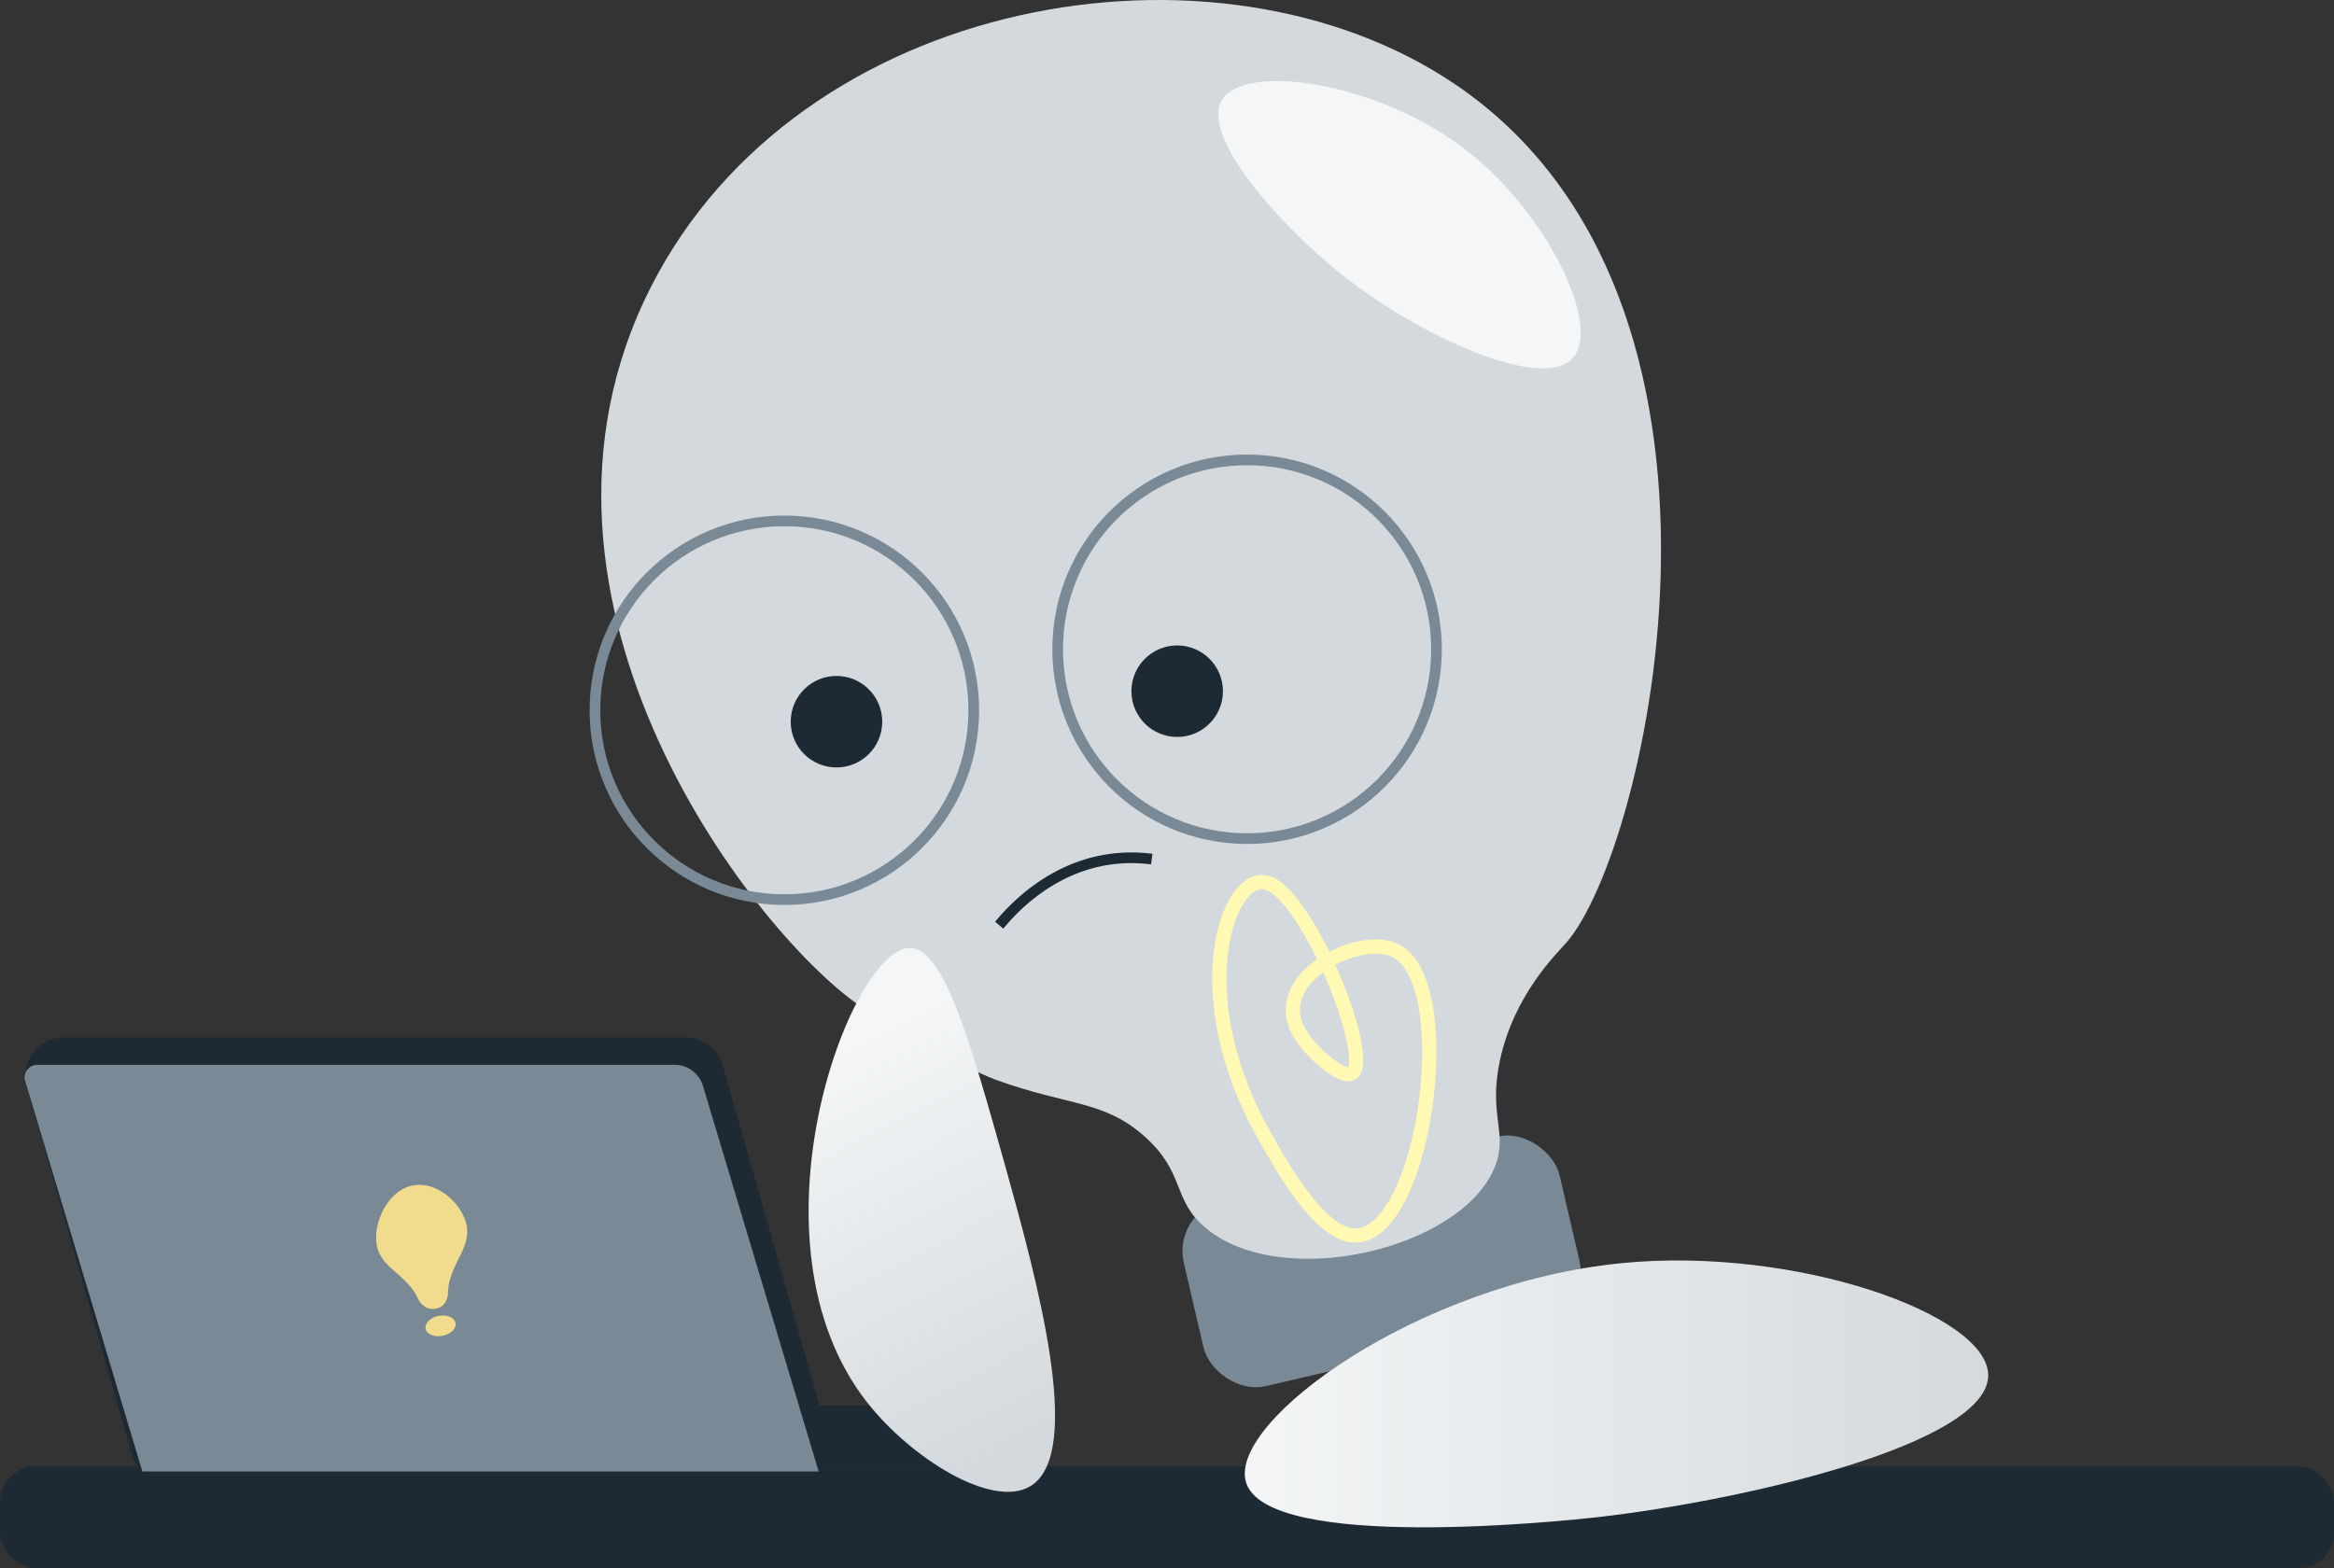 <svg xmlns="http://www.w3.org/2000/svg" xmlns:xlink="http://www.w3.org/1999/xlink" width="656.205" height="441" viewBox="0 0 656.205 441"><rect x="0" y="0" width="656.205" height="441" fill="#333333" stroke="none"/><defs><style>.a{fill:#1d2933;}.b{fill:#798996;}.c{fill:#d4d9dd;}.d,.e,.f{fill:none;stroke-miterlimit:10;}.d{stroke:#fff9b4;stroke-width:4px;}.e{stroke:#798996;}.e,.f{stroke-width:3px;}.f{stroke:#1d2933;}.g{fill:#f4f6f7;}.h{fill:url(#a);}.i{fill:url(#b);}.j{fill:#f1dc8d;}</style><linearGradient id="a" y1="0.5" x2="1" y2="0.5" gradientUnits="objectBoundingBox"><stop offset="0" stop-color="#f4f6f7"/><stop offset="1" stop-color="#d4d9dd"/></linearGradient><linearGradient id="b" x1="0.339" y1="0.168" x2="0.587" y2="0.951" xlink:href="#a"/></defs><path class="a" d="M207.912,293.626H135l22.874-17.156h72.912Z" transform="translate(58.002 118.781)"/><path class="a" d="M220.206,329.016H45.117a10.679,10.679,0,0,1-10.251-7.82L5.431,217.9A10.794,10.794,0,0,1,15.681,204.08H190.769a10.679,10.679,0,0,1,10.251,7.82l29.436,103.292a10.794,10.794,0,0,1-10.251,13.825Z" transform="translate(2.147 87.68)"/><rect class="a" width="656.205" height="28.593" rx="10" transform="translate(0 412.407)"/><path class="b" d="M228.088,323.842H37.946L4.979,213.945a3.531,3.531,0,0,1,3.488-4.475H187.5a8.32,8.32,0,0,1,8.02,5.8Z" transform="translate(2.084 89.995)"/><rect class="b" width="108.481" height="53.583" rx="14.59" transform="translate(329.524 340.94) rotate(-13.1)"/><path class="c" d="M229.407,303.755s-13.939-5.047-37.171-20.015c-29.279-18.871-105.05-114.371-60.045-203.009C173.951-1.516,291.1-21.559,358.075,23.546c90.067,60.66,54.4,215.576,31.452,241.609-2.959,3.36-14.611,14.668-18.585,32.882-3.417,15.726,2.345,20.5-1.43,30.022-9.264,23.389-60.216,35.255-81.49,17.156-9.393-7.992-5.49-15.426-17.156-25.734C259.43,309.4,249.537,311.032,229.407,303.755Z" transform="translate(50.802 -0.001)"/><path class="d" d="M276.173,272.716c20.887,4.661,31.852-71.482,12.867-80.06-10.222-4.618-34.726,7.62-27.163,22.46,2.931,5.719,10.922,12.395,14.139,12.452,8.992.129-10.965-50.852-23-53.912-10.908-2.759-23.117,31.738-.372,71.482C257.374,253.688,267.1,270.686,276.173,272.716Z" transform="translate(103.025 74.542)"/><circle class="e" cx="53.254" cy="53.254" r="53.254" transform="translate(167.268 146.494)"/><circle class="e" cx="53.254" cy="53.254" r="53.254" transform="translate(297.365 129.338)"/><circle class="a" cx="12.867" cy="12.867" r="12.867" transform="translate(222.309 190.098)"/><circle class="a" cx="12.867" cy="12.867" r="12.867" transform="translate(318.095 181.52)"/><path class="f" d="M196.5,187.7c3.7-4.489,14.468-16.326,31.452-18.585a43.6,43.6,0,0,1,11.437,0" transform="translate(84.425 72.495)"/><path class="g" d="M339.268,93.827c8.077-9.05-7.02-40.487-29.708-58.244-25.062-19.557-62.575-24.9-68.952-14.268-6.19,10.336,16.927,35.627,33.282,48.736C295.936,87.708,330.676,103.463,339.268,93.827Z" transform="translate(102.934 6.847)"/><path class="h" d="M350.883,248.692c48.865-4.761,102.72,14.425,102.934,31.452.243,19.286-68.323,35.312-110.082,40.03-7.649.858-93.07,10.008-98.645-10.007C240.328,293.025,293.611,254.267,350.883,248.692Z" transform="translate(105.173 106.53)"/><path class="i" d="M221.281,337.9c-10.722,6.319-33.411-7.877-45.749-23.546C139.891,269.146,170.543,186.8,187.4,186.47c9.693-.186,17.156,26.648,27.163,62.261C222.9,278.811,236.835,328.762,221.281,337.9Z" transform="translate(68.322 80.113)"/><path class="j" d="M88.312,267.7a5.419,5.419,0,0,1-2.673-2.859c-3.16-6.491-9.807-8.22-11.337-14.1-1.63-6.262,2.745-16.312,10.265-17.542,6.791-1.1,13.71,5.39,14.854,11.266,1.272,6.533-4.861,10.922-5.247,18.728a5.29,5.29,0,0,1-1.43,3.774,4.518,4.518,0,0,1-4.432.729Z" transform="translate(31.777 100.141)"/><ellipse class="j" cx="4.289" cy="2.859" rx="4.289" ry="2.859" transform="translate(119.121 370.862) rotate(-10.8)"/></svg>
